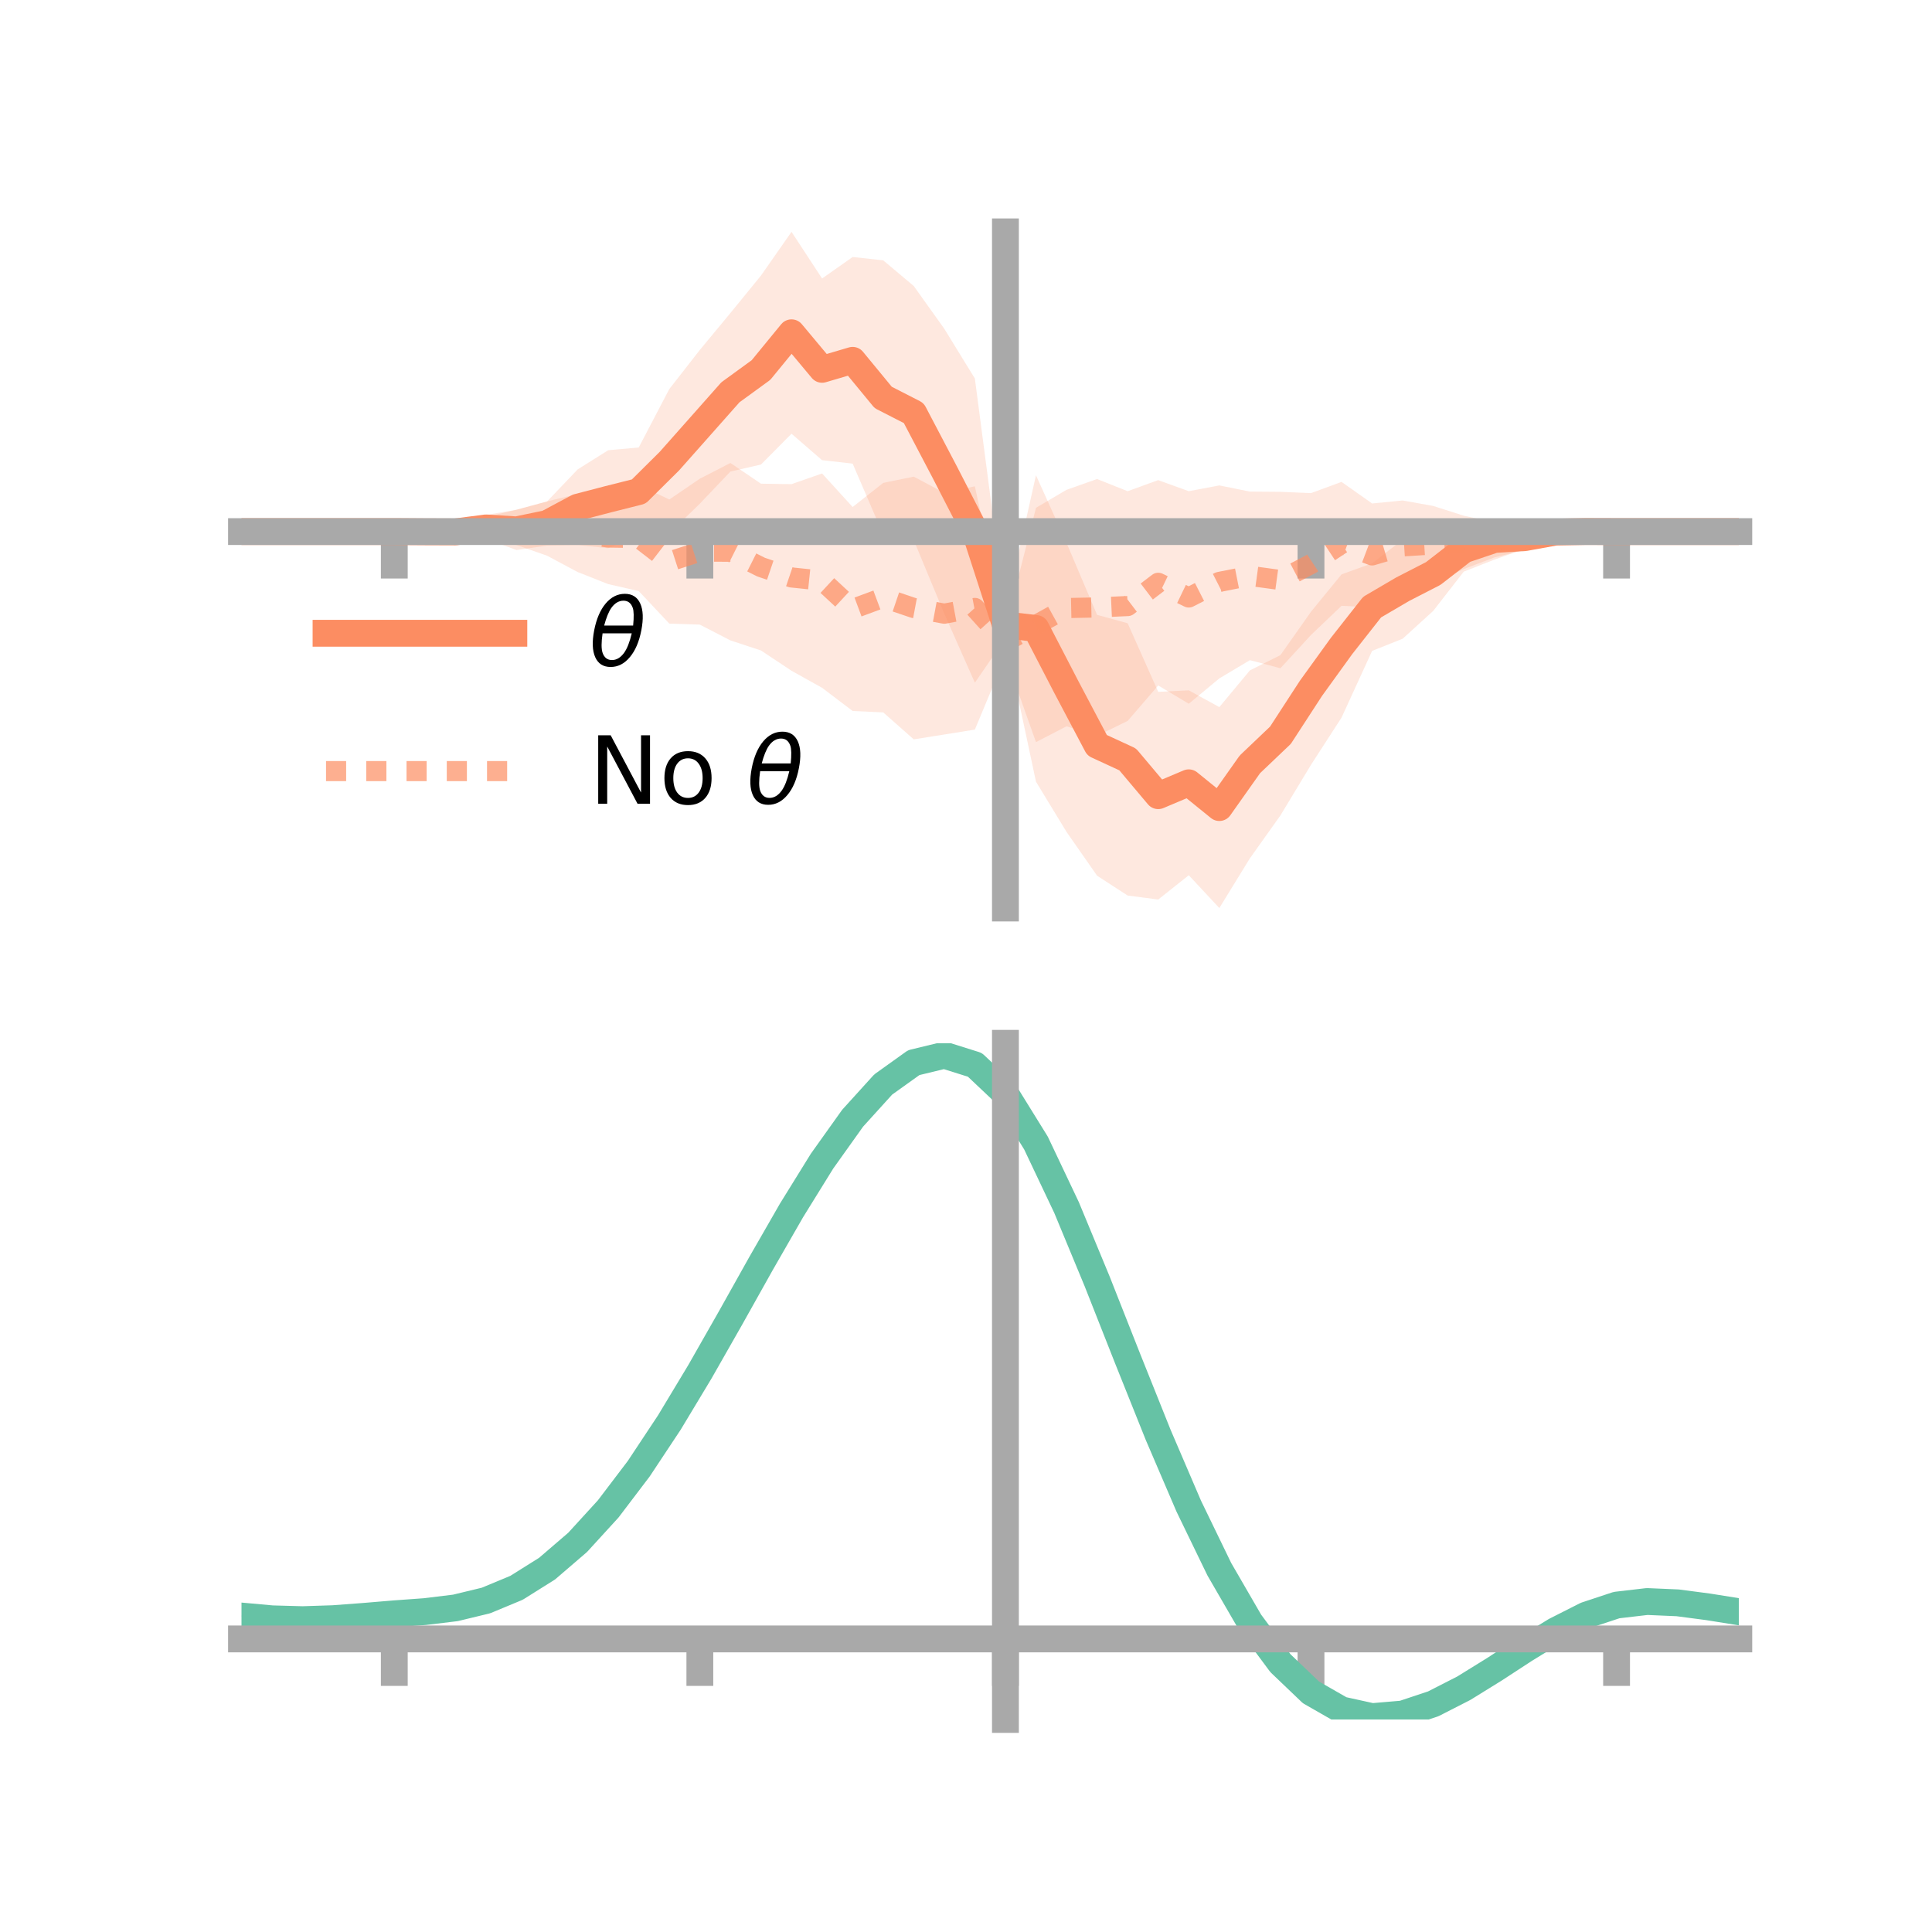 <?xml version="1.0" encoding="utf-8" standalone="no"?>
<!DOCTYPE svg PUBLIC "-//W3C//DTD SVG 1.1//EN"
  "http://www.w3.org/Graphics/SVG/1.1/DTD/svg11.dtd">
<!-- Created with matplotlib (https://matplotlib.org/) -->
<svg height="144pt" version="1.1" viewBox="0 0 144 144" width="144pt" xmlns="http://www.w3.org/2000/svg" xmlns:xlink="http://www.w3.org/1999/xlink">
 <defs>
  <style type="text/css">*{stroke-linecap:butt;stroke-linejoin:round;}</style>
 </defs>
 <g id="figure_1">
  <g id="patch_1">
   <path d="M 0 144 
L 144 144 
L 144 0 
L 0 0 
z
" style="fill:none;"/>
  </g>
  <g id="axes_1">
   <g id="patch_2">
    <path d="M 18 67.68 
L 129.6 67.68 
L 129.6 17.28 
L 18 17.28 
z
" style="fill:none;"/>
   </g>
   <g id="PolyCollection_1">
    <path clip-path="url(#p1a7d4c423b)" d="M 18 39.621 
L 18 39.621 
L 20.278 39.621 
L 22.555 39.621 
L 24.833 39.621 
L 27.11 39.621 
L 29.388 39.621 
L 31.665 39.426 
L 33.943 39.129 
L 36.22 38.536 
L 38.498 37.992 
L 40.776 37.378 
L 43.053 34.989 
L 45.331 33.557 
L 47.608 33.352 
L 49.886 28.997 
L 52.163 26.081 
L 54.441 23.332 
L 56.718 20.54 
L 58.996 17.28 
L 61.273 20.758 
L 63.551 19.156 
L 65.829 19.404 
L 68.106 21.317 
L 70.384 24.508 
L 72.661 28.212 
L 74.939 45.576 
L 77.216 35.423 
L 79.494 40.469 
L 81.771 45.828 
L 84.049 46.453 
L 86.327 51.566 
L 88.604 51.454 
L 90.882 52.703 
L 93.159 49.967 
L 95.437 48.828 
L 97.714 45.595 
L 99.992 42.809 
L 102.269 41.987 
L 104.547 40.227 
L 106.824 39.958 
L 109.102 39.357 
L 111.38 38.712 
L 113.657 39.239 
L 115.935 39.127 
L 118.212 39.429 
L 120.49 39.621 
L 122.767 39.621 
L 125.045 39.621 
L 127.322 39.621 
L 129.6 39.621 
L 129.6 39.621 
L 129.6 39.621 
L 127.322 39.621 
L 125.045 39.621 
L 122.767 39.621 
L 120.49 39.622 
L 118.212 39.801 
L 115.935 40.192 
L 113.657 40.904 
L 111.38 41.712 
L 109.102 42.605 
L 106.824 45.533 
L 104.547 47.605 
L 102.269 48.514 
L 99.992 53.484 
L 97.714 57.005 
L 95.437 60.775 
L 93.159 63.975 
L 90.882 67.68 
L 88.604 65.236 
L 86.327 67.046 
L 84.049 66.748 
L 81.771 65.271 
L 79.494 62.007 
L 77.216 58.264 
L 74.939 47.576 
L 72.661 50.885 
L 70.384 45.746 
L 68.106 40.26 
L 65.829 39.842 
L 63.551 34.556 
L 61.273 34.299 
L 58.996 32.327 
L 56.718 34.624 
L 54.441 35.146 
L 52.163 37.539 
L 49.886 39.757 
L 47.608 39.922 
L 45.331 40.862 
L 43.053 40.622 
L 40.776 40.665 
L 38.498 40.996 
L 36.22 40.159 
L 33.943 40.161 
L 31.665 39.849 
L 29.388 39.622 
L 27.11 39.621 
L 24.833 39.621 
L 22.555 39.621 
L 20.278 39.621 
L 18 39.621 
z
" style="fill:#fc8d62;fill-opacity:0.2;"/>
   </g>
   <g id="PolyCollection_2">
    <path clip-path="url(#p1a7d4c423b)" d="M 18 39.621 
L 18 39.621 
L 20.278 39.621 
L 22.555 39.621 
L 24.833 39.621 
L 27.11 39.621 
L 29.388 39.621 
L 31.665 39.394 
L 33.943 38.877 
L 36.22 38.381 
L 38.498 37.994 
L 40.776 37.372 
L 43.053 36.818 
L 45.331 36.591 
L 47.608 36.139 
L 49.886 37.231 
L 52.163 35.679 
L 54.441 34.508 
L 56.718 36.05 
L 58.996 36.086 
L 61.273 35.29 
L 63.551 37.79 
L 65.829 35.993 
L 68.106 35.526 
L 70.384 36.735 
L 72.661 36.246 
L 74.939 46.78 
L 77.216 37.849 
L 79.494 36.508 
L 81.771 35.704 
L 84.049 36.611 
L 86.327 35.786 
L 88.604 36.611 
L 90.882 36.18 
L 93.159 36.64 
L 95.437 36.658 
L 97.714 36.754 
L 99.992 35.918 
L 102.269 37.526 
L 104.547 37.303 
L 106.824 37.71 
L 109.102 38.438 
L 111.38 38.937 
L 113.657 39.281 
L 115.935 39.318 
L 118.212 39.404 
L 120.49 39.621 
L 122.767 39.621 
L 125.045 39.621 
L 127.322 39.621 
L 129.6 39.621 
L 129.6 39.621 
L 129.6 39.621 
L 127.322 39.621 
L 125.045 39.621 
L 122.767 39.621 
L 120.49 39.622 
L 118.212 39.86 
L 115.935 40.403 
L 113.657 40.983 
L 111.38 41.548 
L 109.102 42.413 
L 106.824 43.45 
L 104.547 44.145 
L 102.269 45.265 
L 99.992 45.154 
L 97.714 47.328 
L 95.437 49.807 
L 93.159 49.204 
L 90.882 50.564 
L 88.604 52.455 
L 86.327 51.09 
L 84.049 53.732 
L 81.771 54.846 
L 79.494 54.134 
L 77.216 55.313 
L 74.939 48.91 
L 72.661 54.38 
L 70.384 54.745 
L 68.106 55.108 
L 65.829 53.097 
L 63.551 52.993 
L 61.273 51.265 
L 58.996 49.995 
L 56.718 48.483 
L 54.441 47.732 
L 52.163 46.556 
L 49.886 46.48 
L 47.608 44.055 
L 45.331 43.536 
L 43.053 42.636 
L 40.776 41.419 
L 38.498 40.625 
L 36.22 40.175 
L 33.943 39.988 
L 31.665 39.838 
L 29.388 39.622 
L 27.11 39.621 
L 24.833 39.621 
L 22.555 39.621 
L 20.278 39.621 
L 18 39.621 
z
" style="fill:#fc8d62;fill-opacity:0.2;"/>
   </g>
   <g id="matplotlib.axis_1">
    <g id="xtick_1">
     <g id="line2d_1">
      <defs>
       <path d="M 0 0 
L 0 3.5 
" id="m0f38cb0ccd" style="stroke:#a9a9a9;stroke-width:2;"/>
      </defs>
      <g>
       <use style="fill:#a9a9a9;stroke:#a9a9a9;stroke-width:2;" x="29.388" xlink:href="#m0f38cb0ccd" y="39.621"/>
      </g>
     </g>
    </g>
    <g id="xtick_2">
     <g id="line2d_2">
      <g>
       <use style="fill:#a9a9a9;stroke:#a9a9a9;stroke-width:2;" x="52.163" xlink:href="#m0f38cb0ccd" y="39.621"/>
      </g>
     </g>
    </g>
    <g id="xtick_3">
     <g id="line2d_3">
      <g>
       <use style="fill:#a9a9a9;stroke:#a9a9a9;stroke-width:2;" x="74.939" xlink:href="#m0f38cb0ccd" y="39.621"/>
      </g>
     </g>
    </g>
    <g id="xtick_4">
     <g id="line2d_4">
      <g>
       <use style="fill:#a9a9a9;stroke:#a9a9a9;stroke-width:2;" x="97.714" xlink:href="#m0f38cb0ccd" y="39.621"/>
      </g>
     </g>
    </g>
    <g id="xtick_5">
     <g id="line2d_5">
      <g>
       <use style="fill:#a9a9a9;stroke:#a9a9a9;stroke-width:2;" x="120.49" xlink:href="#m0f38cb0ccd" y="39.621"/>
      </g>
     </g>
    </g>
   </g>
   <g id="matplotlib.axis_2"/>
   <g id="line2d_6">
    <path clip-path="url(#p1a7d4c423b)" d="M 18 39.621 
L 20.278 39.621 
L 22.555 39.621 
L 24.833 39.621 
L 27.11 39.621 
L 29.388 39.621 
L 31.665 39.637 
L 33.943 39.645 
L 36.22 39.347 
L 38.498 39.494 
L 40.776 39.022 
L 43.053 37.805 
L 45.331 37.21 
L 47.608 36.637 
L 49.886 34.377 
L 52.163 31.81 
L 54.441 29.239 
L 56.718 27.582 
L 58.996 24.803 
L 61.273 27.528 
L 63.551 26.856 
L 65.829 29.623 
L 68.106 30.788 
L 70.384 35.127 
L 72.661 39.549 
L 74.939 46.576 
L 77.216 46.843 
L 79.494 51.238 
L 81.771 55.549 
L 84.049 56.601 
L 86.327 59.306 
L 88.604 58.345 
L 90.882 60.191 
L 93.159 56.971 
L 95.437 54.801 
L 97.714 51.3 
L 99.992 48.146 
L 102.269 45.251 
L 104.547 43.916 
L 106.824 42.746 
L 109.102 40.981 
L 111.38 40.212 
L 113.657 40.071 
L 115.935 39.659 
L 118.212 39.615 
L 120.49 39.622 
L 122.767 39.621 
L 125.045 39.621 
L 127.322 39.621 
L 129.6 39.621 
" style="fill:none;stroke:#fc8d62;stroke-linecap:square;stroke-width:2;"/>
   </g>
   <g id="line2d_7">
    <path clip-path="url(#p1a7d4c423b)" d="M 18 39.621 
L 20.278 39.621 
L 22.555 39.621 
L 24.833 39.621 
L 27.11 39.621 
L 29.388 39.621 
L 31.665 39.616 
L 33.943 39.432 
L 36.22 39.278 
L 38.498 39.31 
L 40.776 39.396 
L 43.053 39.727 
L 45.331 40.064 
L 47.608 40.097 
L 49.886 41.855 
L 52.163 41.118 
L 54.441 41.12 
L 56.718 42.266 
L 58.996 43.04 
L 61.273 43.278 
L 63.551 45.392 
L 65.829 44.545 
L 68.106 45.317 
L 70.384 45.74 
L 72.661 45.313 
L 74.939 47.845 
L 77.216 46.581 
L 79.494 45.321 
L 81.771 45.275 
L 84.049 45.172 
L 86.327 43.438 
L 88.604 44.533 
L 90.882 43.372 
L 93.159 42.922 
L 95.437 43.233 
L 97.714 42.041 
L 99.992 40.536 
L 102.269 41.396 
L 104.547 40.724 
L 106.824 40.58 
L 109.102 40.425 
L 111.38 40.243 
L 113.657 40.132 
L 115.935 39.86 
L 118.212 39.632 
L 120.49 39.622 
L 122.767 39.621 
L 125.045 39.621 
L 127.322 39.621 
L 129.6 39.621 
" style="fill:none;stroke:#fc8d62;stroke-dasharray:1.5,1.5;stroke-dashoffset:0;stroke-opacity:0.7;stroke-width:1.5;"/>
   </g>
   <g id="patch_3">
    <path d="M 74.939 67.68 
L 74.939 17.28 
" style="fill:none;stroke:#a9a9a9;stroke-linecap:square;stroke-linejoin:miter;stroke-width:2;"/>
   </g>
   <g id="patch_4">
    <path d="M 129.6 67.68 
L 129.6 17.28 
" style="fill:none;"/>
   </g>
   <g id="patch_5">
    <path d="M 18 39.621 
L 129.6 39.621 
" style="fill:none;stroke:#a9a9a9;stroke-linecap:square;stroke-linejoin:miter;stroke-width:2;"/>
   </g>
   <g id="patch_6">
    <path d="M 18 17.28 
L 129.6 17.28 
" style="fill:none;"/>
   </g>
   <g id="legend_1">
    <g id="line2d_8">
     <path d="M 24.3 47.2 
L 38.3 47.2 
" style="fill:none;stroke:#fc8d62;stroke-linecap:square;stroke-width:2;"/>
    </g>
    <g id="line2d_9"/>
    <g id="text_1">
     <!-- $\theta$ -->
     <g transform="translate(43.9 49.65)scale(0.07 -0.07)">
      <defs>
       <path d="M 45.516 34.672 
L 14.453 34.672 
Q 12.359 20.062 14.5 13.875 
Q 17.188 6.25 24.469 6.25 
Q 31.781 6.25 37.359 13.922 
Q 42.234 20.656 45.516 34.672 
z
M 47.016 42.969 
Q 48.344 56.844 46.625 61.719 
Q 43.953 69.438 36.766 69.438 
Q 29.297 69.438 23.828 61.812 
Q 19.531 55.672 16.156 42.969 
z
M 38.188 76.766 
Q 49.906 76.766 54.594 66.406 
Q 59.281 56.109 55.719 37.844 
Q 52.203 19.625 43.453 9.281 
Q 34.766 -1.125 23.047 -1.125 
Q 11.281 -1.125 6.641 9.281 
Q 2 19.625 5.516 37.844 
Q 9.078 56.109 17.719 66.406 
Q 26.422 76.766 38.188 76.766 
z
" id="DejaVuSans-Oblique-952"/>
      </defs>
      <use transform="translate(0 0.234)" xlink:href="#DejaVuSans-Oblique-952"/>
     </g>
    </g>
    <g id="line2d_10">
     <path d="M 24.3 57.474 
L 38.3 57.474 
" style="fill:none;stroke:#fc8d62;stroke-dasharray:1.5,1.5;stroke-dashoffset:0;stroke-opacity:0.7;stroke-width:1.5;"/>
    </g>
    <g id="line2d_11"/>
    <g id="text_2">
     <!-- No $\theta$ -->
     <g transform="translate(43.9 59.924)scale(0.07 -0.07)">
      <defs>
       <path d="M 9.812 72.906 
L 23.094 72.906 
L 55.422 11.922 
L 55.422 72.906 
L 64.984 72.906 
L 64.984 0 
L 51.703 0 
L 19.391 60.984 
L 19.391 0 
L 9.812 0 
z
" id="DejaVuSans-78"/>
       <path d="M 30.609 48.391 
Q 23.391 48.391 19.188 42.75 
Q 14.984 37.109 14.984 27.297 
Q 14.984 17.484 19.156 11.844 
Q 23.344 6.203 30.609 6.203 
Q 37.797 6.203 41.984 11.859 
Q 46.188 17.531 46.188 27.297 
Q 46.188 37.016 41.984 42.703 
Q 37.797 48.391 30.609 48.391 
z
M 30.609 56 
Q 42.328 56 49.016 48.375 
Q 55.719 40.766 55.719 27.297 
Q 55.719 13.875 49.016 6.219 
Q 42.328 -1.422 30.609 -1.422 
Q 18.844 -1.422 12.172 6.219 
Q 5.516 13.875 5.516 27.297 
Q 5.516 40.766 12.172 48.375 
Q 18.844 56 30.609 56 
z
" id="DejaVuSans-111"/>
       <path id="DejaVuSans-32"/>
      </defs>
      <use transform="translate(0 0.234)" xlink:href="#DejaVuSans-78"/>
      <use transform="translate(74.805 0.234)" xlink:href="#DejaVuSans-111"/>
      <use transform="translate(135.986 0.234)" xlink:href="#DejaVuSans-32"/>
      <use transform="translate(167.773 0.234)" xlink:href="#DejaVuSans-Oblique-952"/>
     </g>
    </g>
   </g>
  </g>
  <g id="axes_2">
   <g id="patch_7">
    <path d="M 18 128.16 
L 129.6 128.16 
L 129.6 77.76 
L 18 77.76 
z
" style="fill:none;"/>
   </g>
   <g id="PolyCollection_3">
    <path clip-path="url(#p8ef72d9335)" d="M 18 120.49 
L 18 120.41 
L 20.278 120.626 
L 22.555 120.689 
L 24.833 120.608 
L 27.11 120.43 
L 29.388 120.232 
L 31.665 120.062 
L 33.943 119.78 
L 36.22 119.225 
L 38.498 118.267 
L 40.776 116.818 
L 43.053 114.826 
L 45.331 112.282 
L 47.608 109.219 
L 49.886 105.703 
L 52.163 101.836 
L 54.441 97.747 
L 56.718 93.591 
L 58.996 89.543 
L 61.273 85.791 
L 63.551 82.534 
L 65.829 79.976 
L 68.106 78.319 
L 70.384 77.76 
L 72.661 78.488 
L 74.939 80.671 
L 77.216 84.399 
L 79.494 89.272 
L 81.771 94.844 
L 84.049 100.697 
L 86.327 106.467 
L 88.604 111.854 
L 90.882 116.622 
L 93.159 120.609 
L 95.437 123.716 
L 97.714 125.913 
L 99.992 127.227 
L 102.269 127.734 
L 104.547 127.547 
L 106.824 126.804 
L 109.102 125.659 
L 111.38 124.275 
L 113.657 122.815 
L 115.935 121.439 
L 118.212 120.301 
L 120.49 119.552 
L 122.767 119.289 
L 125.045 119.393 
L 127.322 119.702 
L 129.6 120.077 
L 129.6 120.182 
L 129.6 120.182 
L 127.322 119.831 
L 125.045 119.54 
L 122.767 119.447 
L 120.49 119.717 
L 118.212 120.476 
L 115.935 121.641 
L 113.657 123.06 
L 111.38 124.57 
L 109.102 126.003 
L 106.824 127.187 
L 104.547 127.957 
L 102.269 128.16 
L 99.992 127.665 
L 97.714 126.37 
L 95.437 124.215 
L 93.159 121.182 
L 90.882 117.304 
L 88.604 112.672 
L 86.327 107.443 
L 84.049 101.838 
L 81.771 96.149 
L 79.494 90.73 
L 77.216 85.989 
L 74.939 82.363 
L 72.661 80.245 
L 70.384 79.542 
L 68.106 80.086 
L 65.829 81.688 
L 63.551 84.154 
L 61.273 87.287 
L 58.996 90.89 
L 56.718 94.772 
L 54.441 98.751 
L 52.163 102.662 
L 49.886 106.358 
L 47.608 109.719 
L 45.331 112.652 
L 43.053 115.093 
L 40.776 117.016 
L 38.498 118.425 
L 36.22 119.361 
L 33.943 119.906 
L 31.665 120.178 
L 29.388 120.338 
L 27.11 120.522 
L 24.833 120.683 
L 22.555 120.751 
L 20.278 120.689 
L 18 120.49 
z
" style="fill:#66c2a5;fill-opacity:0.2;"/>
   </g>
   <g id="matplotlib.axis_3">
    <g id="xtick_6">
     <g id="line2d_12">
      <g>
       <use style="fill:#a9a9a9;stroke:#a9a9a9;stroke-width:2;" x="29.388" xlink:href="#m0f38cb0ccd" y="122.156"/>
      </g>
     </g>
    </g>
    <g id="xtick_7">
     <g id="line2d_13">
      <g>
       <use style="fill:#a9a9a9;stroke:#a9a9a9;stroke-width:2;" x="52.163" xlink:href="#m0f38cb0ccd" y="122.156"/>
      </g>
     </g>
    </g>
    <g id="xtick_8">
     <g id="line2d_14">
      <g>
       <use style="fill:#a9a9a9;stroke:#a9a9a9;stroke-width:2;" x="74.939" xlink:href="#m0f38cb0ccd" y="122.156"/>
      </g>
     </g>
    </g>
    <g id="xtick_9">
     <g id="line2d_15">
      <g>
       <use style="fill:#a9a9a9;stroke:#a9a9a9;stroke-width:2;" x="97.714" xlink:href="#m0f38cb0ccd" y="122.156"/>
      </g>
     </g>
    </g>
    <g id="xtick_10">
     <g id="line2d_16">
      <g>
       <use style="fill:#a9a9a9;stroke:#a9a9a9;stroke-width:2;" x="120.49" xlink:href="#m0f38cb0ccd" y="122.156"/>
      </g>
     </g>
    </g>
   </g>
   <g id="matplotlib.axis_4"/>
   <g id="line2d_17">
    <path clip-path="url(#p8ef72d9335)" d="M 18 120.45 
L 20.278 120.657 
L 22.555 120.72 
L 24.833 120.646 
L 27.11 120.476 
L 29.388 120.285 
L 31.665 120.12 
L 33.943 119.843 
L 36.22 119.293 
L 38.498 118.346 
L 40.776 116.917 
L 43.053 114.96 
L 45.331 112.467 
L 47.608 109.469 
L 49.886 106.031 
L 52.163 102.249 
L 54.441 98.249 
L 56.718 94.182 
L 58.996 90.216 
L 61.273 86.539 
L 63.551 83.344 
L 65.829 80.832 
L 68.106 79.203 
L 70.384 78.651 
L 72.661 79.366 
L 74.939 81.517 
L 77.216 85.194 
L 79.494 90.001 
L 81.771 95.496 
L 84.049 101.267 
L 86.327 106.955 
L 88.604 112.263 
L 90.882 116.963 
L 93.159 120.895 
L 95.437 123.966 
L 97.714 126.142 
L 99.992 127.446 
L 102.269 127.947 
L 104.547 127.752 
L 106.824 126.995 
L 109.102 125.831 
L 111.38 124.422 
L 113.657 122.937 
L 115.935 121.54 
L 118.212 120.388 
L 120.49 119.634 
L 122.767 119.368 
L 125.045 119.466 
L 127.322 119.766 
L 129.6 120.13 
" style="fill:none;stroke:#66c2a5;stroke-linecap:square;stroke-width:2;"/>
   </g>
   <g id="patch_8">
    <path d="M 74.939 128.16 
L 74.939 77.76 
" style="fill:none;stroke:#a9a9a9;stroke-linecap:square;stroke-linejoin:miter;stroke-width:2;"/>
   </g>
   <g id="patch_9">
    <path d="M 129.6 128.16 
L 129.6 77.76 
" style="fill:none;"/>
   </g>
   <g id="patch_10">
    <path d="M 18 122.156 
L 129.6 122.156 
" style="fill:none;stroke:#a9a9a9;stroke-linecap:square;stroke-linejoin:miter;stroke-width:2;"/>
   </g>
   <g id="patch_11">
    <path d="M 18 77.76 
L 129.6 77.76 
" style="fill:none;"/>
   </g>
  </g>
 </g>
 <defs>
  <clipPath id="p1a7d4c423b">
   <rect height="50.4" width="111.6" x="18" y="17.28"/>
  </clipPath>
  <clipPath id="p8ef72d9335">
   <rect height="50.4" width="111.6" x="18" y="77.76"/>
  </clipPath>
 </defs>
</svg>
